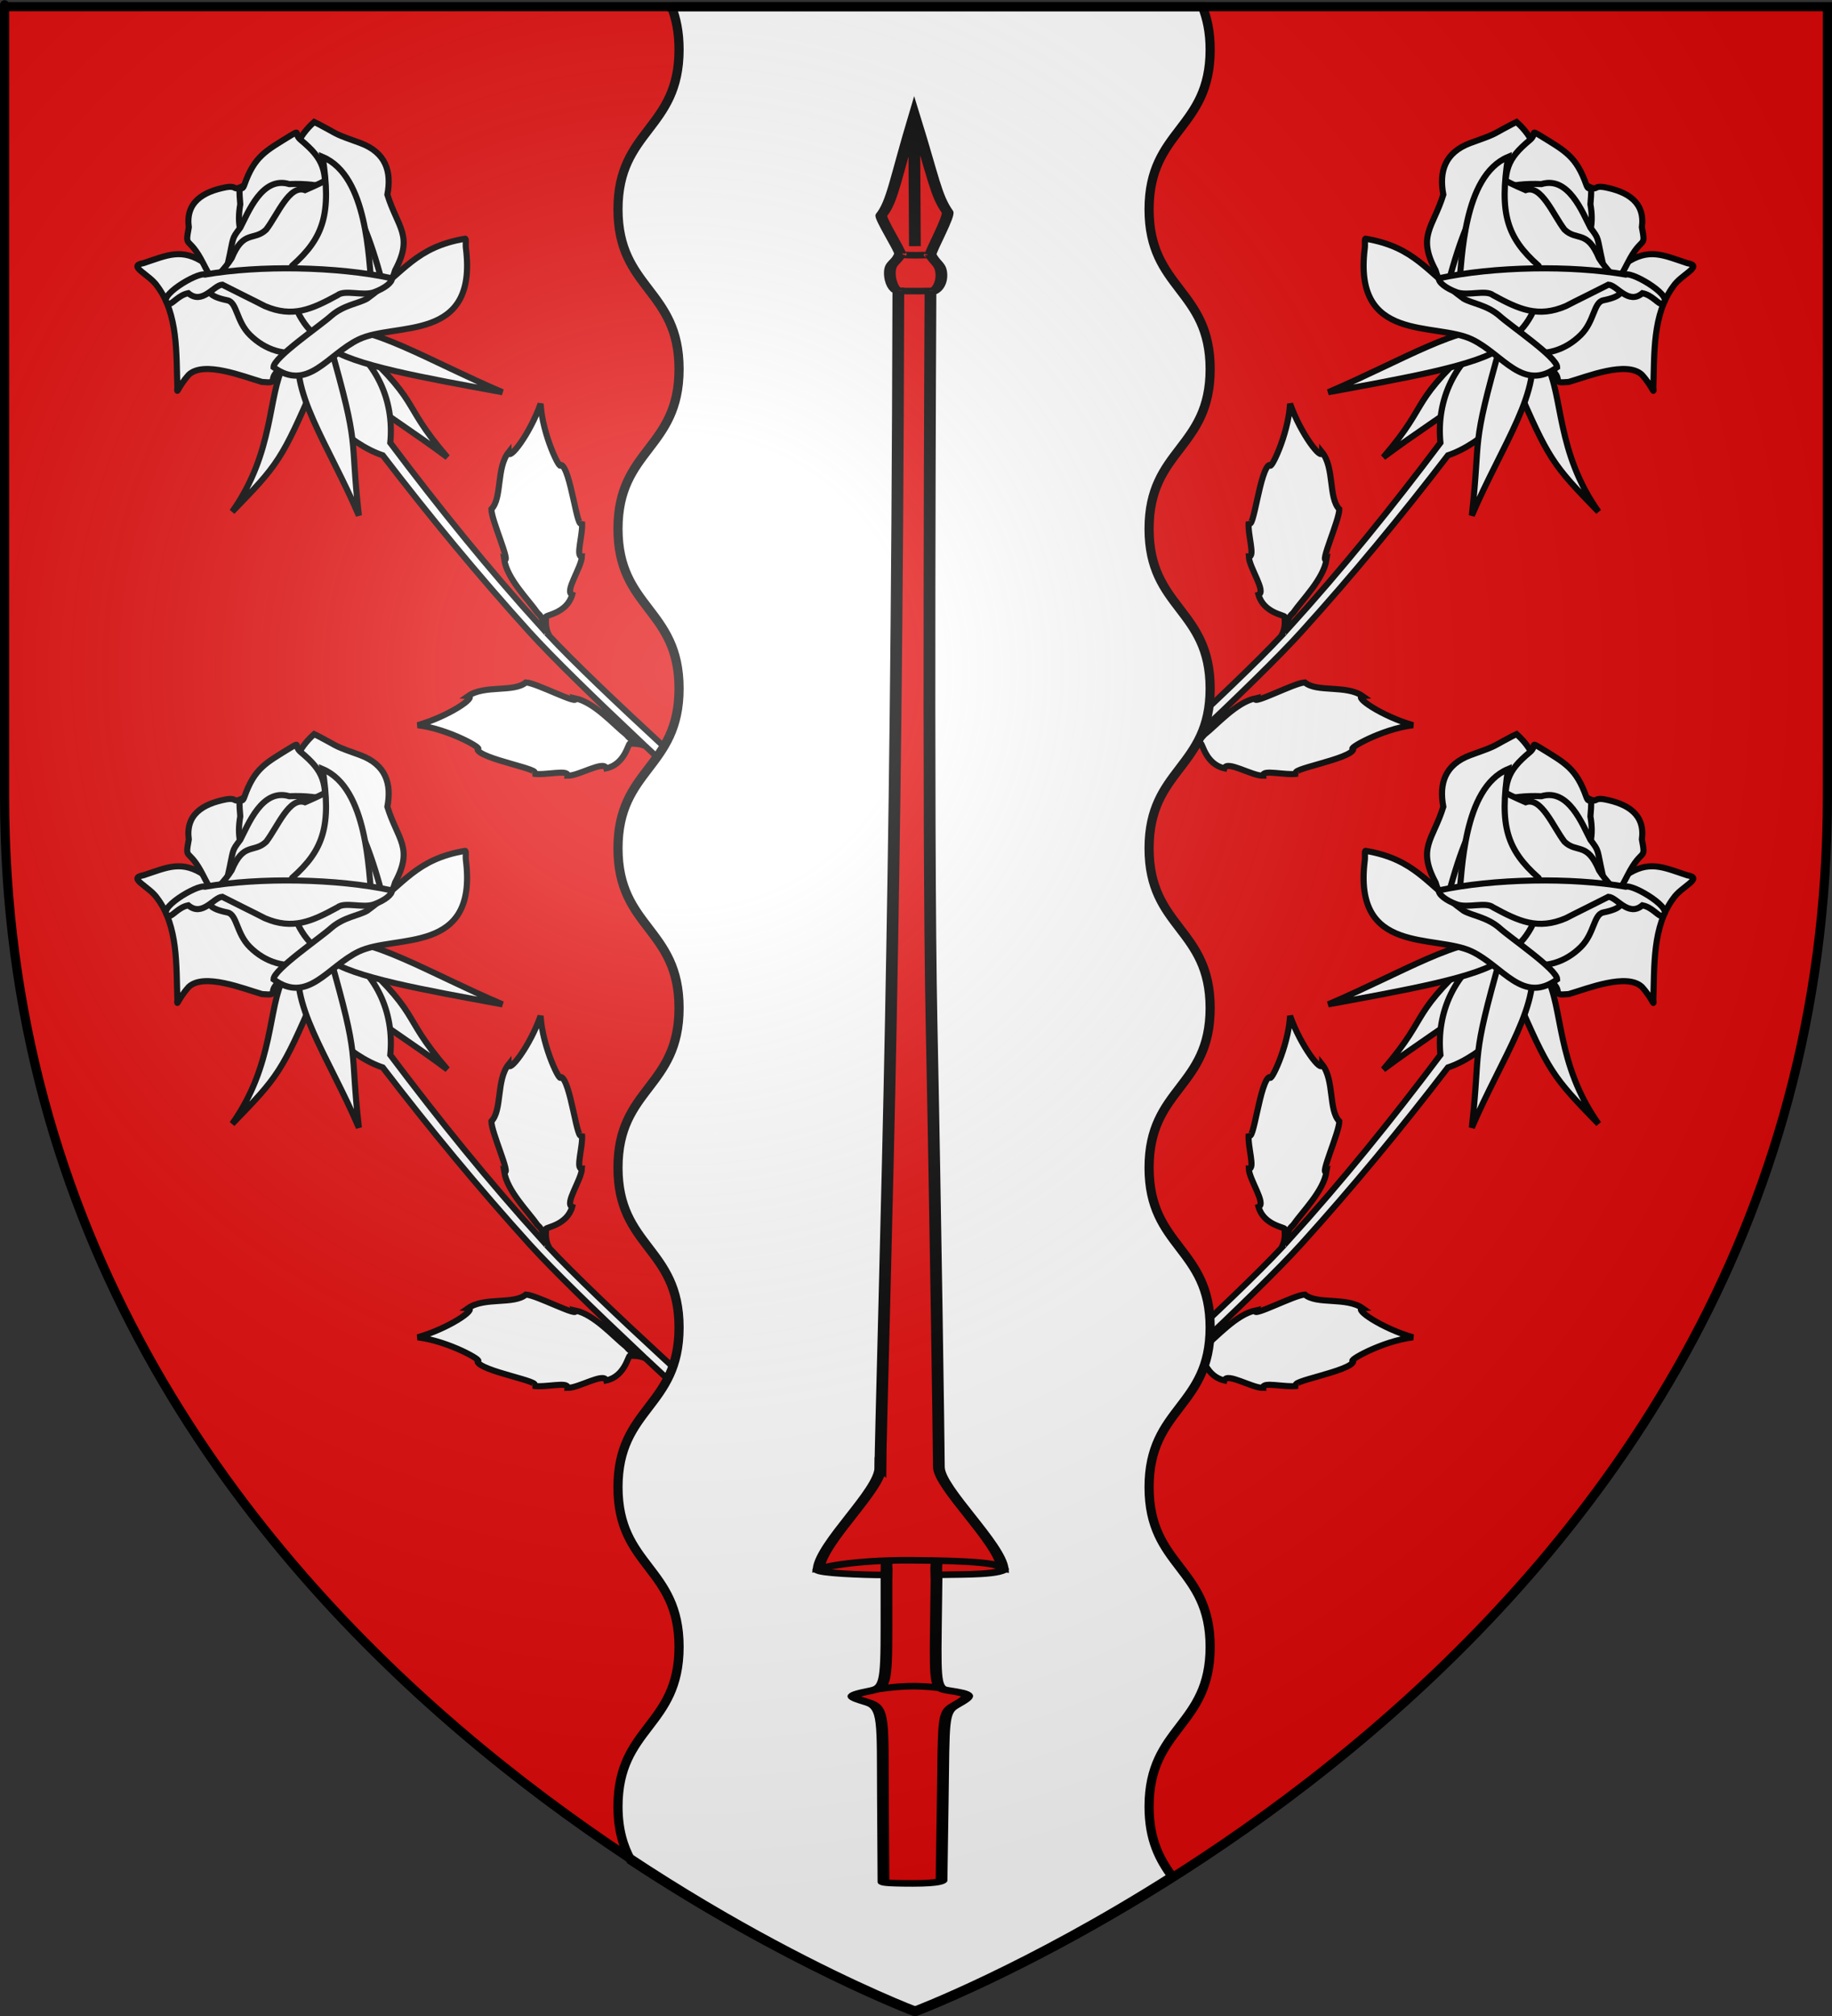 <?xml version="1.0" encoding="UTF-8" standalone="no"?>
<svg
   xmlns:dc="http://purl.org/dc/elements/1.1/"
   xmlns:cc="http://creativecommons.org/ns#"
   xmlns:rdf="http://www.w3.org/1999/02/22-rdf-syntax-ns#"
   xmlns:svg="http://www.w3.org/2000/svg"
   xmlns="http://www.w3.org/2000/svg"
   xmlns:xlink="http://www.w3.org/1999/xlink"
   xmlns:sodipodi="http://sodipodi.sourceforge.net/DTD/sodipodi-0.dtd"
   xmlns:inkscape="http://www.inkscape.org/namespaces/inkscape"
   height="660"
   width="600"
   version="1.0"
   id="svg2"
   sodipodi:version="0.32"
   inkscape:version="0.48.1 r9760"
   sodipodi:docname="Blason_ville_fr_Obergailbach_57.svg"
   inkscape:export-filename="/Users/olivier/Desktop/Blason Rouge/Blason_Vide_3D.png"
   inkscape:export-xdpi="144"
   inkscape:export-ydpi="144"
   inkscape:output_extension="org.inkscape.output.svg.inkscape">
  <rect width="100%" height="100%" fill="#333333" stroke="none"/>
  <sodipodi:namedview
     inkscape:window-height="650"
     inkscape:window-width="674"
     inkscape:pageshadow="2"
     inkscape:pageopacity="1"
     guidetolerance="10.0"
     gridtolerance="10.0"
     objecttolerance="10.0"
     borderopacity="1.0"
     bordercolor="#666666"
     pagecolor="#f2efe7"
     id="base"
     showgrid="false"
     height="660px"
     inkscape:zoom="0.65521677"
     inkscape:cx="300"
     inkscape:cy="329.66161"
     inkscape:window-x="0"
     inkscape:window-y="0"
     inkscape:current-layer="layer3"
     inkscape:window-maximized="0"
     showguides="true"
     inkscape:guide-bbox="true">
    <sodipodi:guide
       orientation="1,0"
       position="300,286"
       id="guide33117" />
  </sodipodi:namedview>
  <desc
     id="desc4">Flag of Canton of Valais (Wallis)</desc>
  <defs
     id="defs6">
    <linearGradient
       id="linearGradient2893">
      <stop
         style="stop-color:white;stop-opacity:0.314;"
         offset="0"
         id="stop2895" />
      <stop
         id="stop2897"
         offset="0.19"
         style="stop-color:white;stop-opacity:0.251;" />
      <stop
         style="stop-color:#6b6b6b;stop-opacity:0.125;"
         offset="0.6"
         id="stop2901" />
      <stop
         style="stop-color:black;stop-opacity:0.125;"
         offset="1"
         id="stop2899" />
    </linearGradient>
    <radialGradient
       inkscape:collect="always"
       xlink:href="#linearGradient2893"
       id="radialGradient3163"
       gradientUnits="userSpaceOnUse"
       gradientTransform="matrix(1.353,0,0,1.349,-77.629,-85.747)"
       cx="221.445"
       cy="226.331"
       fx="221.445"
       fy="226.331"
       r="300" />
    <style
       type="text/css"
       id="style33">
  .Rand2 { stroke: #202020; stroke-width:30; }
  .Rand4 { stroke: #202020; stroke-width:60; }
  .Rand6 { stroke: #202020; stroke-width:90; }
  .Schwarz { fill: #000000; }
  .Blau { fill: #0000ff; }
  .Gold { fill: #ffef00; }
  .Silber { fill: #ffffff; }
  </style>
    <g
       id="s">
      <g
         id="c">
        <path
           transform="matrix(0.951,0.309,-0.309,0.951,0,-1)"
           d="M 0,0 L 0,1 L 0.5,1 L 0,0 z "
           id="t" />
        <use
           height="540"
           width="810"
           y="0"
           x="0"
           id="use2144"
           transform="scale(-1,1)"
           xlink:href="#t" />
      </g>
      <g
         id="a">
        <use
           height="540"
           width="810"
           y="0"
           x="0"
           id="use2147"
           transform="matrix(0.309,0.951,-0.951,0.309,0,0)"
           xlink:href="#c" />
        <use
           height="540"
           width="810"
           y="0"
           x="0"
           id="use2149"
           transform="matrix(-0.809,0.588,-0.588,-0.809,0,0)"
           xlink:href="#c" />
      </g>
      <use
         height="540"
         width="810"
         y="0"
         x="0"
         id="use2151"
         transform="scale(-1,1)"
         xlink:href="#a" />
    </g>
    <g
       id="s-1">
      <g
         id="c-1">
        <path
           transform="matrix(0.951,0.309,-0.309,0.951,0,-1)"
           d="M 0,0 L 0,1 L 0.5,1 L 0,0 z "
           id="t-8" />
        <use
           height="540"
           width="810"
           y="0"
           x="0"
           id="use2144-5"
           transform="scale(-1,1)"
           xlink:href="#t-8" />
      </g>
      <g
         id="a-2">
        <use
           height="540"
           width="810"
           y="0"
           x="0"
           id="use2147-0"
           transform="matrix(0.309,0.951,-0.951,0.309,0,0)"
           xlink:href="#c-1" />
        <use
           height="540"
           width="810"
           y="0"
           x="0"
           id="use2149-1"
           transform="matrix(-0.809,0.588,-0.588,-0.809,0,0)"
           xlink:href="#c-1" />
      </g>
      <use
         height="540"
         width="810"
         y="0"
         x="0"
         id="use2151-1"
         transform="scale(-1,1)"
         xlink:href="#a-2" />
    </g>
    <g
       id="s-4">
      <g
         id="c-7">
        <path
           id="t-4"
           d="M 0,0 L 0,1 L 0.5,1 L 0,0 z "
           transform="matrix(0.951,0.309,-0.309,0.951,0,-1)" />
        <use
           xlink:href="#t-4"
           transform="scale(-1,1)"
           id="use2144-1"
           x="0"
           y="0"
           width="810"
           height="540" />
      </g>
      <g
         id="a-8">
        <use
           xlink:href="#c-7"
           transform="matrix(0.309,0.951,-0.951,0.309,0,0)"
           id="use2147-08"
           x="0"
           y="0"
           width="810"
           height="540" />
        <use
           xlink:href="#c-7"
           transform="matrix(-0.809,0.588,-0.588,-0.809,0,0)"
           id="use2149-8"
           x="0"
           y="0"
           width="810"
           height="540" />
      </g>
      <use
         xlink:href="#a-8"
         transform="scale(-1,1)"
         id="use2151-17"
         x="0"
         y="0"
         width="810"
         height="540" />
    </g>
    <g
       id="s-5">
      <g
         id="c-11">
        <path
           transform="matrix(0.951,0.309,-0.309,0.951,0,-1)"
           d="M 0,0 L 0,1 L 0.5,1 L 0,0 z"
           id="t-6" />
        <use
           height="540"
           width="810"
           y="0"
           x="0"
           id="use2144-19"
           transform="scale(-1,1)"
           xlink:href="#t-6" />
      </g>
      <g
         id="a-3">
        <use
           height="540"
           width="810"
           y="0"
           x="0"
           id="use2147-4"
           transform="matrix(0.309,0.951,-0.951,0.309,0,0)"
           xlink:href="#c-11" />
        <use
           height="540"
           width="810"
           y="0"
           x="0"
           id="use2149-7"
           transform="matrix(-0.809,0.588,-0.588,-0.809,0,0)"
           xlink:href="#c-11" />
      </g>
      <use
         height="540"
         width="810"
         y="0"
         x="0"
         id="use2151-9"
         transform="scale(-1,1)"
         xlink:href="#a-3" />
    </g>
    <g
       id="s-5-4">
      <g
         id="c-11-0">
        <path
           id="t-6-6"
           d="M 0,0 L 0,1 L 0.5,1 L 0,0 z"
           transform="matrix(0.951,0.309,-0.309,0.951,0,-1)" />
        <use
           xlink:href="#t-6-6"
           transform="scale(-1,1)"
           id="use2144-19-5"
           x="0"
           y="0"
           width="810"
           height="540" />
      </g>
      <g
         id="a-3-3">
        <use
           xlink:href="#c-11-0"
           transform="matrix(0.309,0.951,-0.951,0.309,0,0)"
           id="use2147-4-8"
           x="0"
           y="0"
           width="810"
           height="540" />
        <use
           xlink:href="#c-11-0"
           transform="matrix(-0.809,0.588,-0.588,-0.809,0,0)"
           id="use2149-7-5"
           x="0"
           y="0"
           width="810"
           height="540" />
      </g>
      <use
         xlink:href="#a-3-3"
         transform="scale(-1,1)"
         id="use2151-9-1"
         x="0"
         y="0"
         width="810"
         height="540" />
    </g>
    <g
       id="s-4-6">
      <g
         id="c-7-7">
        <path
           transform="matrix(0.951,0.309,-0.309,0.951,0,-1)"
           d="M 0,0 L 0,1 L 0.5,1 L 0,0 z "
           id="t-4-1" />
        <use
           height="540"
           width="810"
           y="0"
           x="0"
           id="use2144-1-8"
           transform="scale(-1,1)"
           xlink:href="#t-4-1" />
      </g>
      <g
         id="a-8-4">
        <use
           height="540"
           width="810"
           y="0"
           x="0"
           id="use2147-08-9"
           transform="matrix(0.309,0.951,-0.951,0.309,0,0)"
           xlink:href="#c-7-7" />
        <use
           height="540"
           width="810"
           y="0"
           x="0"
           id="use2149-8-7"
           transform="matrix(-0.809,0.588,-0.588,-0.809,0,0)"
           xlink:href="#c-7-7" />
      </g>
      <use
         height="540"
         width="810"
         y="0"
         x="0"
         id="use2151-17-3"
         transform="scale(-1,1)"
         xlink:href="#a-8-4" />
    </g>
    <g
       id="s-1-3">
      <g
         id="c-1-0">
        <path
           id="t-8-4"
           d="M 0,0 L 0,1 L 0.5,1 L 0,0 z "
           transform="matrix(0.951,0.309,-0.309,0.951,0,-1)" />
        <use
           xlink:href="#t-8-4"
           transform="scale(-1,1)"
           id="use2144-5-8"
           x="0"
           y="0"
           width="810"
           height="540" />
      </g>
      <g
         id="a-2-5">
        <use
           xlink:href="#c-1-0"
           transform="matrix(0.309,0.951,-0.951,0.309,0,0)"
           id="use2147-0-5"
           x="0"
           y="0"
           width="810"
           height="540" />
        <use
           xlink:href="#c-1-0"
           transform="matrix(-0.809,0.588,-0.588,-0.809,0,0)"
           id="use2149-1-5"
           x="0"
           y="0"
           width="810"
           height="540" />
      </g>
      <use
         xlink:href="#a-2-5"
         transform="scale(-1,1)"
         id="use2151-1-4"
         x="0"
         y="0"
         width="810"
         height="540" />
    </g>
    <g
       id="s-0">
      <g
         id="c-8">
        <path
           id="t-40"
           d="M 0,0 L 0,1 L 0.5,1 L 0,0 z "
           transform="matrix(0.951,0.309,-0.309,0.951,0,-1)" />
        <use
           xlink:href="#t-40"
           transform="scale(-1,1)"
           id="use2144-4"
           x="0"
           y="0"
           width="810"
           height="540" />
      </g>
      <g
         id="a-6">
        <use
           xlink:href="#c-8"
           transform="matrix(0.309,0.951,-0.951,0.309,0,0)"
           id="use2147-46"
           x="0"
           y="0"
           width="810"
           height="540" />
        <use
           xlink:href="#c-8"
           transform="matrix(-0.809,0.588,-0.588,-0.809,0,0)"
           id="use2149-4"
           x="0"
           y="0"
           width="810"
           height="540" />
      </g>
      <use
         xlink:href="#a-6"
         transform="scale(-1,1)"
         id="use2151-3"
         x="0"
         y="0"
         width="810"
         height="540" />
    </g>
    <style
       id="style33-5"
       type="text/css">
  .Rand2 { stroke: #202020; stroke-width:30; }
  .Rand4 { stroke: #202020; stroke-width:60; }
  .Rand6 { stroke: #202020; stroke-width:90; }
  .Schwarz { fill: #000000; }
  .Blau { fill: #0000ff; }
  .Gold { fill: #ffef00; }
  .Silber { fill: #ffffff; }
  </style>
  </defs>
  <g
     inkscape:groupmode="layer"
     id="layer3"
     inkscape:label="Fond écu"
     style="display:inline">
    <path
       id="path2855"
       style="fill:#e20909;fill-opacity:1;fill-rule:evenodd;stroke:none;stroke-width:1px;stroke-linecap:butt;stroke-linejoin:miter;stroke-opacity:1"
       d="M 300,658.5 C 300,658.5 598.5,546.18 598.5,260.728 C 598.5,-24.723 598.5,2.176 598.5,2.176 L 1.5,2.176 L 1.5,260.728 C 1.5,546.18 300,658.5 300,658.5 z "
       sodipodi:nodetypes="cccccc" />
    <g
       id="g27965"
       transform="translate(34.257,-61.55)">
      <g
         style="display:inline"
         inkscape:label="Fond écu"
         id="layer3-4" />
      <g
         inkscape:label="Meubles"
         id="layer4-9">
        <g
           id="layer1-8"
           inkscape:label="Calque 1"
           transform="translate(-382.585,70.071)">
          <g
             transform="translate(-124.568,32.15)"
             id="g11294">
            <g
               id="layer3-0"
               inkscape:label="Fond écu"
               style="display:inline" />
            <g
               id="layer4-27"
               inkscape:label="Meubles">
              <g
                 id="g23917-5"
                 transform="matrix(1.13,0,0,1.13,-74.616,-90.657)">
                <g
                   id="g3240-1" />
              </g>
            </g>
            <g
               id="layer2-3"
               inkscape:label="Reflet final" />
            <g
               id="g11332"
               inkscape:label="Contour final" />
          </g>
        </g>
      </g>
      <g
         inkscape:label="Reflet final"
         id="layer2-6" />
      <g
         inkscape:label="Contour final"
         id="layer1-9" />
    </g>
    <g
       id="g9479"
       transform="matrix(0.728,0.685,-0.685,0.728,536.549,-372.963)"
       style="fill:#ffffff">
      <g
         style="fill:#ffffff;display:inline"
         inkscape:label="Fond écu"
         id="layer3-5">
        <g
           style="fill:#ffffff"
           transform="translate(4.409,263.238)"
           id="g6716">
          <g
             id="g6718"
             inkscape:label="Fond écu"
             style="fill:#ffffff;display:inline">
            <g
               style="fill:#ffffff"
               sodipodi:insensitive="true"
               id="g7133"
               transform="matrix(0.541,0,0,0.505,-248.108,146.958)" />
            <g
               id="g6547"
               transform="matrix(0.326,0,0,0.326,239.245,56.744)"
               style="fill:#ffffff;stroke:#000000;stroke-width:6.136;stroke-miterlimit:4;stroke-opacity:1;stroke-dasharray:none">
              <g
                 transform="translate(269.631,-269.417)"
                 id="g6549"
                 inkscape:label="Calque 1"
                 style="fill:#ffffff;stroke:#000000;stroke-width:6.136;stroke-miterlimit:4;stroke-opacity:1;stroke-dasharray:none">
                <g
                   style="fill:#ffffff;stroke:#000000;stroke-width:6.136;stroke-miterlimit:4;stroke-opacity:1;stroke-dasharray:none"
                   id="g5440">
                  <g
                     style="fill:#ffffff;stroke:#000000;stroke-width:6.136;stroke-miterlimit:4;stroke-opacity:1;stroke-dasharray:none"
                     id="g5411">
                    <path
                       style="fill:#ffffff;fill-rule:evenodd;stroke:#000000;stroke-width:6.136;stroke-linecap:butt;stroke-linejoin:miter;stroke-miterlimit:4;stroke-opacity:1;stroke-dasharray:none"
                       d="m -59.62,485.69 c 78.132,33.736 83.542,34.599 150.062,37.532 C 18.215,508.569 -15.942,462.154 -48.421,451.521 L -59.62,485.69 z"
                       id="path5364"
                       sodipodi:nodetypes="cccc"
                       inkscape:connector-curvature="0" />
                    <path
                       sodipodi:nodetypes="cccc"
                       id="path5368"
                       d="m -114.498,469.31 c -9.427,110.724 6.455,84.662 9.991,162.292 13.58,-77.412 37.791,-148.927 21.784,-179.123 l -31.776,16.831 z"
                       style="fill:#ffffff;fill-rule:evenodd;stroke:#000000;stroke-width:6.136;stroke-linecap:butt;stroke-linejoin:miter;stroke-miterlimit:4;stroke-opacity:1;stroke-dasharray:none"
                       inkscape:connector-curvature="0" />
                    <path
                       id="path5382"
                       d="m -107.062,466.469 c -12.879,44.003 1.71,86.701 34.344,115.156 8.917,80.192 15,160.401 16.406,240.594 -4.638,-3.615 -7.788,-5.82 -7.094,-14.938 C -65.785,791.473 -64.509,761.719 -75.75,745.5 c -2.126,8.465 -17.684,-37.734 -25.25,-45.625 -15.836,-0.733 -31.903,-26.966 -51.75,-29.812 6.274,6.908 -28.149,1.351 -56.906,-13.469 20.429,24.311 32.463,64.544 27.281,58.406 -5.983,8.542 36.405,63.211 23.781,56.531 7.563,10.023 29.287,21.103 23.938,25.344 7.913,7.778 37.261,13.522 33.375,21.219 16.462,9.833 33.209,-3.221 34.344,-1.906 2.45,2.839 7.996,6.722 10.438,15.25 0.124,0.007 0.226,-0.002 0.344,0 0.314,72.264 -13.581,245.726 -20.5,312.719 l 14.156,4.031 c 2.916,-37.227 7.88,-103.225 11.906,-168.844 2.711,-6.74 7.347,-10.094 9.531,-12.625 1.135,-1.315 17.881,11.708 34.344,1.875 -3.886,-7.697 25.462,-13.409 33.375,-21.188 -5.349,-4.241 16.375,-15.352 23.938,-25.375 C 37.97,928.711 80.358,874.042 74.375,865.5 69.193,871.638 81.258,831.436 101.688,807.125 72.93,821.945 38.476,827.471 44.75,820.562 24.903,823.409 8.836,849.642 -7,850.375 c -7.566,7.891 -23.093,54.121 -25.219,45.656 -11.241,16.219 -9.965,45.942 -12.344,61.75 0.611,8.029 -1.79,10.7 -5.531,13.688 3.676,-61.078 6.419,-120.807 5.75,-155.5 -1.48,-76.764 -6.51,-153.548 -14.25,-230.312 16.453,-30.435 21.177,-87.821 0,-119.188 l -48.469,0 z"
                       style="fill:#ffffff;fill-rule:evenodd;stroke:#000000;stroke-width:6.136;stroke-linecap:butt;stroke-linejoin:miter;stroke-miterlimit:4;stroke-opacity:1;stroke-dasharray:none"
                       inkscape:connector-curvature="0" />
                    <path
                       sodipodi:nodetypes="cccc"
                       id="path5366"
                       d="m -93.461,469.156 c -3.997,28.711 -50.257,90.139 -96.209,152.808 31.581,-71.97 51.046,-144.92 81.1,-161.191 l 15.109,8.383 z"
                       style="fill:#ffffff;fill-rule:evenodd;stroke:#000000;stroke-width:6.136;stroke-linecap:butt;stroke-linejoin:miter;stroke-miterlimit:4;stroke-opacity:1;stroke-dasharray:none"
                       inkscape:connector-curvature="0" />
                    <path
                       sodipodi:nodetypes="cccc"
                       id="path5362"
                       d="M -96.749,467.141 C -44.847,567.601 -50.148,545.889 0.376,613.26 -26.171,540.913 -34.443,470.555 -74.482,448.768 l -22.267,18.373 z"
                       style="fill:#ffffff;fill-rule:evenodd;stroke:#000000;stroke-width:6.136;stroke-linecap:butt;stroke-linejoin:miter;stroke-miterlimit:4;stroke-opacity:1;stroke-dasharray:none"
                       inkscape:connector-curvature="0" />
                  </g>
                  <g
                     style="fill:#ffffff;stroke:#000000;stroke-width:6.136;stroke-miterlimit:4;stroke-opacity:1;stroke-dasharray:none"
                     id="g5428">
                    <path
                       sodipodi:nodetypes="csccccccss"
                       id="path5332"
                       d="m -66.429,448.791 c 3.355,17.078 10.714,3.571 25.714,2.857 15,-0.714 7.857,10.714 20,-2.857 9.895,-16.711 27.697,-55.558 48.571,-55.714 17.143,1.429 23.571,7.143 17.143,1.429 -22.243,-25.386 -51.04,-52.857 -55,-87.857 -2.44,-14.091 8.518,-35.959 -5.714,-26.429 -23.159,10.796 -38.841,14.999 -45,42.857 -4.286,22.143 -5,-60 -4.286,34.286 0.714,94.286 -2.003,88.506 -1.429,91.429 z"
                       style="fill:#ffffff;fill-rule:evenodd;stroke:#000000;stroke-width:6.136;stroke-linecap:butt;stroke-linejoin:miter;stroke-miterlimit:4;stroke-opacity:1;stroke-dasharray:none"
                       inkscape:connector-curvature="0" />
                    <g
                       style="fill:#ffffff;stroke:#000000;stroke-width:6.136;stroke-miterlimit:4;stroke-opacity:1;stroke-dasharray:none"
                       id="g5418">
                      <path
                         style="fill:#ffffff;fill-rule:evenodd;stroke:#000000;stroke-width:6.136;stroke-linecap:butt;stroke-linejoin:miter;stroke-miterlimit:4;stroke-opacity:1;stroke-dasharray:none"
                         d="M -148.571,463.076 C -148.721,466.881 -175,470.934 -195,458.791 c -37.416,-12.549 -31.183,-29.336 -46.429,-60.714 -19.039,-13.874 -27.936,-31.741 -15.714,-56.429 12.143,-23.571 10.714,-22.143 14.286,-32.857 3.571,-10.714 3.393,-10.179 5,-14.286 44.518,-1.198 63.051,32.467 68.571,66.429 11.429,71.429 21.994,69.519 20.714,102.143 z"
                         id="path5334"
                         sodipodi:nodetypes="ccccsccs"
                         inkscape:connector-curvature="0" />
                      <path
                         style="fill:#ffffff;fill-rule:evenodd;stroke:#000000;stroke-width:6.136;stroke-linecap:butt;stroke-linejoin:miter;stroke-miterlimit:4;stroke-opacity:1;stroke-dasharray:none"
                         d="m -60,340.934 c 0,-5.469 10,12.143 0.714,-19.286 -9.286,-31.429 4.286,-22.857 -14.286,-36.429 -14.686,-20.509 -34.72,-16.439 -55,-3.571 -10.714,7.143 0,7.143 -15.714,11.429 -15.714,4.286 -8.571,-5 -18.571,5 -10,10 -10,8.571 -10.714,15 -0.714,6.429 -10.714,-22.857 -1.429,13.571 9.286,36.429 0,27.857 10,45.714 10,17.857 -9.286,-15 12.857,27.143 22.143,42.143 11.429,35.714 26.429,47.857 15,12.143 3.571,13.571 23.571,13.571 20,0 9.438,11.441 22.143,-2.143 42.114,-45.027 30.714,-35 27.143,-60.714 -3.571,-25.714 -6.429,-18.571 -6.429,-36.429 0,-17.857 -0.714,-19.755 -0.714,-20.714 z"
                         id="path5338"
                         sodipodi:nodetypes="csccssssssssssss"
                         inkscape:connector-curvature="0" />
                      <path
                         style="fill:#ffffff;fill-rule:evenodd;stroke:#000000;stroke-width:6.136;stroke-linecap:butt;stroke-linejoin:miter;stroke-miterlimit:4;stroke-opacity:1;stroke-dasharray:none"
                         d="m -189.286,361.648 c -24.585,-23.043 -30.063,-32.923 -26.429,-62.857 1.429,-10 -7.857,-7.857 5,-10.714 28.314,-5.773 39.956,-9.68 67.143,4.286 9.286,5 0,-9.286 16.429,11.429 32.096,24.042 22.232,45.8 25,70.714 0,23.571 2.143,-1.429 -1.429,27.857 -3.571,29.286 -3.571,29.286 -6.429,35.714 -2.857,6.429 30,6.429 -7.143,6.429 -61.956,32.896 -63.413,-28.806 -72.143,-82.857 z"
                         id="path5340"
                         sodipodi:nodetypes="ccccccsscc"
                         inkscape:connector-curvature="0" />
                      <path
                         style="fill:#ffffff;fill-rule:evenodd;stroke:#000000;stroke-width:6.136;stroke-linecap:butt;stroke-linejoin:miter;stroke-miterlimit:4;stroke-opacity:1;stroke-dasharray:none"
                         d="m -204.438,354.995 c 4.352,20.364 31.806,61.953 35.143,72.988 54.158,120.445 157.963,-41.36 91.867,-89.513 -23.446,-15.793 -18.364,-14.921 -33.609,-17.537 -16.2,-5.561 -51.575,-22.928 -65.867,1.888 -50.511,43.612 -29.832,77.478 -27.534,32.174 z"
                         id="path5330"
                         sodipodi:nodetypes="cccccc"
                         inkscape:connector-curvature="0" />
                      <path
                         sodipodi:nodetypes="ccsscccc"
                         id="path5360"
                         d="m -221.429,350.219 c 26.041,30.142 -7.609,12.821 45.714,111.429 91.575,22.261 129.995,-13.266 131.479,-55.592 0.681,-19.428 -13.099,-32.648 -7.361,-40.802 21.474,-30.519 -6.77,-21.287 -31.976,-27.892 -28.571,-12.857 -27.857,2.857 -45,2.857 -18.738,-3.038 -48.059,-17.172 -55.714,-2.143 -51.261,18.561 -13.201,-3.35 -37.143,12.143 z"
                         style="fill:#ffffff;fill-rule:evenodd;stroke:#000000;stroke-width:6.136;stroke-linecap:butt;stroke-linejoin:miter;stroke-miterlimit:4;stroke-opacity:1;stroke-dasharray:none"
                         inkscape:connector-curvature="0" />
                      <path
                         style="fill:#ffffff;fill-rule:evenodd;stroke:#000000;stroke-width:6.136;stroke-linecap:butt;stroke-linejoin:miter;stroke-miterlimit:4;stroke-opacity:1;stroke-dasharray:none"
                         d="m -109.286,395.219 c -11.857,-12.486 20.714,0.714 -13.571,-10.714 -42.689,1.325 -64.704,-11.342 -97.143,-58.571 -20.138,45.351 38.558,108.059 51.429,126.429 26.863,20.147 23.571,13.571 39.286,13.571 15.714,0 31.429,5 36.429,-12.143 5,-17.143 -5.029,-46.567 -16.429,-58.571 z"
                         id="path5336"
                         sodipodi:nodetypes="ccccsss"
                         inkscape:connector-curvature="0" />
                      <path
                         style="fill:#ffffff;fill-rule:evenodd;stroke:#000000;stroke-width:6.136;stroke-linecap:butt;stroke-linejoin:miter;stroke-miterlimit:4;stroke-opacity:1;stroke-dasharray:none"
                         d="m -267.857,483.791 c 41.906,-27.813 66.97,-17.627 112.857,-23.571 9.286,-2.143 21.429,-11.429 37.857,-12.143 15.174,-0.265 70.961,-9.271 77.857,-2.143 -7.771,42.127 -48.431,27.857 -81.479,38.347 -39.118,12.417 -84.431,85.016 -141.306,7.041 -2.454,-3.365 -7.255,-6.932 -5.786,-7.532 z"
                         id="path5326"
                         sodipodi:nodetypes="ccccssc"
                         inkscape:connector-curvature="0" />
                      <path
                         style="fill:#ffffff;fill-rule:evenodd;stroke:#000000;stroke-width:6.136;stroke-linecap:butt;stroke-linejoin:miter;stroke-miterlimit:4;stroke-opacity:1;stroke-dasharray:none"
                         d="m -187.143,462.362 c 32.106,-46.612 87.839,-100.761 134.286,-131.429 3.75,-7.264 53.258,-17.786 46.429,-3.571 -1.786,3.036 -12.679,0.179 -21.429,5.714 -2.112,18.408 -23.993,11.626 -30.714,17.143 -1.429,4.286 -14.286,38.571 -16.429,45 -12.185,27.97 -32.163,34.655 -60.714,42.143 -9.286,0.714 -17.857,18.214 -28.571,22.857 -10.714,4.643 -20.511,5.442 -22.857,2.143 z"
                         id="path5328"
                         sodipodi:nodetypes="cccccccsc"
                         inkscape:connector-curvature="0" />
                    </g>
                  </g>
                </g>
              </g>
              <g
                 transform="translate(269.631,-269.417)"
                 id="g6569"
                 style="fill:#ffffff;stroke:#000000;stroke-width:6.136;stroke-miterlimit:4;stroke-opacity:1;stroke-dasharray:none" />
            </g>
          </g>
          <g
             style="fill:#ffffff"
             id="g6742"
             inkscape:label="Meubles" />
          <g
             style="fill:#ffffff"
             id="g6744"
             inkscape:label="Reflet final" />
          <g
             style="fill:#ffffff"
             id="g6746"
             inkscape:label="Contour final" />
        </g>
      </g>
      <g
         inkscape:label="Meubles"
         id="layer4-6"
         style="fill:#ffffff" />
      <g
         inkscape:label="Reflet final"
         id="layer2-7"
         style="fill:#ffffff" />
      <g
         inkscape:label="Contour final"
         id="layer1-94"
         style="fill:#ffffff" />
    </g>
    <use
       x="0"
       y="0"
       xlink:href="#g9479"
       id="use9512"
       transform="translate(0,200.4)"
       width="600"
       height="660" />
    <use
       x="0"
       y="0"
       xlink:href="#g9479"
       id="use9514"
       transform="matrix(-1,0,0,1,599.572,0)"
       width="600"
       height="660" />
    <use
       x="0"
       y="0"
       xlink:href="#use9512"
       id="use9516"
       transform="matrix(-1,0,0,1,599.572,0)"
       width="600"
       height="660" />
    <g
       id="g10246"
       transform="translate(-0.632,0)">
      <g
         style="display:inline"
         inkscape:label="Fond écu"
         id="layer3-9">
        <path
           id="rect11969"
           d="m 220.531,2.188 c 1.525,3.791 2.5,8.278 2.5,14.062 0,26.145 -20,26.136 -20,52.281 0,26.145 20,26.167 20,52.312 0,26.145 -20,26.136 -20,52.281 0,26.145 20,26.136 20,52.281 0,26.145 -20,26.167 -20,52.312 0,26.145 20,26.136 20,52.281 0,26.145 -20,26.136 -20,52.281 0,26.145 20,26.167 20,52.312 0,26.145 -20,26.136 -20,52.281 0,26.145 20,26.136 20,52.281 0,26.145 -20,26.136 -20,52.281 0,7.64 1.739,13.052 4.156,17.531 C 258.892,643.012 300,658.5 300,658.5 c 0,0 36.795,-13.849 84.531,-44.156 -4.07,-5.613 -7.562,-11.973 -7.562,-22.906 0,-26.145 20,-26.136 20,-52.281 0,-26.145 -20,-26.136 -20,-52.281 0,-26.145 20,-26.136 20,-52.281 0,-26.145 -20,-26.167 -20,-52.312 0,-26.145 20,-26.136 20,-52.281 0,-26.145 -20,-26.136 -20,-52.281 0,-26.145 20,-26.167 20,-52.312 0,-26.145 -20,-26.136 -20,-52.281 0,-26.145 20,-26.136 20,-52.281 0,-26.145 -20,-26.167 -20,-52.312 0,-26.145 20,-26.136 20,-52.281 0,-5.785 -1.006,-10.271 -2.531,-14.062 l -173.906,0 z"
           style="fill:#ffffff;fill-opacity:1;fill-rule:nonzero;stroke:#000000;stroke-width:3;stroke-miterlimit:4;stroke-opacity:1"
           inkscape:connector-curvature="0" />
      </g>
      <g
         inkscape:label="Meubles"
         id="layer4-7" />
      <g
         inkscape:label="Reflet final"
         id="layer2-31" />
      <g
         inkscape:label="Contour final"
         id="layer1-0" />
    </g>
    <g
       inkscape:label="Meubles"
       id="layer4-8"
       transform="matrix(1,0,0,0.922,0.158,26.481)">
      <g
         style="fill:#e20909;stroke:#000000;stroke-width:1.441;stroke-miterlimit:4;stroke-opacity:1;stroke-dasharray:none"
         transform="matrix(0,-1.624,2.669,0,611.198,607.225)"
         id="g2164">
        <path
           style="fill:#e20909;stroke:#000000;stroke-width:1.441;stroke-miterlimit:4;stroke-opacity:1;stroke-dasharray:none"
           d="m 70.745,-121.025 c 4.727,-0.003 58.118,0.863 97.741,1.284 39.623,0.421 84.683,0.805 159.518,0.918 6.1e-4,-0.412 1.633,-1.053 3.959,-1.042 2.311,0.011 2.11,0.814 4.134,1.257 0.825,0 7.901,-2.552 8.477,-2.29 2.959,1.346 7.828,1.701 21.718,4.029 -13.595,2.367 -17.407,2.638 -21.004,4.062 -0.696,0.375 -8.518,-2.065 -9.375,-2.065 -2.063,0.653 -2.042,1.275 -4.315,1.331 -2.273,0.056 -3.836,-0.723 -3.836,-1.339 0,0 -118.089,-0.355 -159.706,0.13 -41.616,0.485 -92.684,0.891 -97.205,0.9 -4.505,0.009 -16.767,7.51 -22.238,7.831 0.106,-0.442 0.913,-4.153 0.913,-4.153 l -0.133,-3.944 -14.013,-0.103 c -12.504,-0.092 -12.986,0.023 -13.394,1.509 -0.802,2.922 -1.067,3.01 -3.301,0.802 -1.501,-1.483 -3.001,-1.326 -20.425,-1.465 l -17.827,-0.15 c 0,0 -0.638,-0.106 -0.638,-3.563 0,-3.561 0.303,-3.563 0.303,-3.563 l 18.642,-0.065 c 16.451,-0.058 19.488,0.21 20.623,-1.855 1.179,-2.145 1.477,-2.659 2.515,0.25 0.669,1.876 1.286,2.04 14.127,2.04 l 13.594,0 0,-4.111 -0.941,-4.216 c 5.856,0.428 17.219,7.583 22.089,7.58 z m 267.029,4.234 26.981,-0.09 -26.981,0.09 z"
           id="path2189"
           sodipodi:nodetypes="czczcsccczczzccccsscczccsscccczccc"
           inkscape:connector-curvature="0" />
        <path
           style="fill:#e20909;fill-rule:evenodd;stroke:#000000;stroke-width:1.441;stroke-linecap:butt;stroke-linejoin:miter;stroke-miterlimit:4;stroke-opacity:1;stroke-dasharray:none"
           d="m 22.238,-121.59 c 0.732,3.033 0.941,4.812 0.314,7.845"
           id="path3180"
           sodipodi:nodetypes="cc"
           inkscape:connector-curvature="0" />
        <path
           sodipodi:nodetypes="ccczccs"
           style="fill:#e20909;fill-rule:evenodd;stroke:#000000;stroke-width:1.441;stroke-linecap:butt;stroke-linejoin:miter;stroke-miterlimit:4;stroke-opacity:1;stroke-dasharray:none"
           d="m 50.059,-120.259 c -0.013,-0.013 -1.764,0.008 -2.829,-0.037 2.21e-4,-2.959 0.403,-8.3 1.111,-8.356 0.414,-0.045 2.185,4.11 2.108,11.363 -0.077,7.253 -0.615,11.63 -2.114,11.287 -1.255,-1.123 -0.902,-6.607 -1.114,-8.155 0.816,-0.009 1.517,-0.056 2.997,0.052"
           id="path3182"
           inkscape:connector-curvature="0" />
        <path
           style="fill:#e20909;fill-rule:evenodd;stroke:#000000;stroke-width:1.441;stroke-linecap:butt;stroke-linejoin:miter;stroke-miterlimit:4;stroke-opacity:1;stroke-dasharray:none"
           d="m 336.172,-118.357 c 0,0 -0.383,-0.876 -0.383,1.635 0,2.51 0.191,1.486 0.191,1.486"
           id="path3191"
           sodipodi:nodetypes="csc"
           inkscape:connector-curvature="0" />
        <path
           style="fill:#e20909;fill-rule:evenodd;stroke:#000000;stroke-width:1.441;stroke-linecap:butt;stroke-linejoin:miter;stroke-miterlimit:4;stroke-opacity:1;stroke-dasharray:none"
           d="m 328.015,-118.831 c 0,0 -0.065,-0.467 -0.065,2.044 0,2.51 0.08,2.302 0.08,2.302"
           id="path3193"
           sodipodi:nodetypes="csc"
           inkscape:connector-curvature="0" />
      </g>
    </g>
  </g>
  <g
     inkscape:groupmode="layer"
     id="layer4"
     inkscape:label="Meubles">
    <g
       style="display:inline"
       transform="translate(44.943,-32.438)"
       id="g12" />
  </g>
  <g
     inkscape:groupmode="layer"
     id="layer2"
     inkscape:label="Reflet final"
     sodipodi:insensitive="true">
    <path
       sodipodi:nodetypes="cccccc"
       d="M 300,658.5 C 300,658.5 598.5,546.18 598.5,260.728 C 598.5,-24.723 598.5,2.176 598.5,2.176 L 1.5,2.176 L 1.5,260.728 C 1.5,546.18 300,658.5 300,658.5 z "
       style="opacity:1;fill:url(#radialGradient3163);fill-opacity:1;fill-rule:evenodd;stroke:none;stroke-width:1px;stroke-linecap:butt;stroke-linejoin:miter;stroke-opacity:1"
       id="path2875"
       inkscape:export-xdpi="144"
       inkscape:export-ydpi="144" />
  </g>
  <g
     inkscape:groupmode="layer"
     id="layer1"
     inkscape:label="Contour final"
     sodipodi:insensitive="true">
    <path
       sodipodi:nodetypes="cccccc"
       d="M 300,658.5 C 300,658.5 1.5,546.18 1.5,260.728 C 1.5,-24.723 1.5,2.176 1.5,2.176 L 598.5,2.176 L 598.5,260.728 C 598.5,546.18 300,658.5 300,658.5 z "
       style="opacity:1;fill:none;fill-opacity:1;fill-rule:evenodd;stroke:#000000;stroke-width:3;stroke-linecap:butt;stroke-linejoin:miter;stroke-miterlimit:4;stroke-dasharray:none;stroke-opacity:1"
       id="path1411"
       inkscape:export-xdpi="144"
       inkscape:export-ydpi="144" />
  </g>
</svg>
